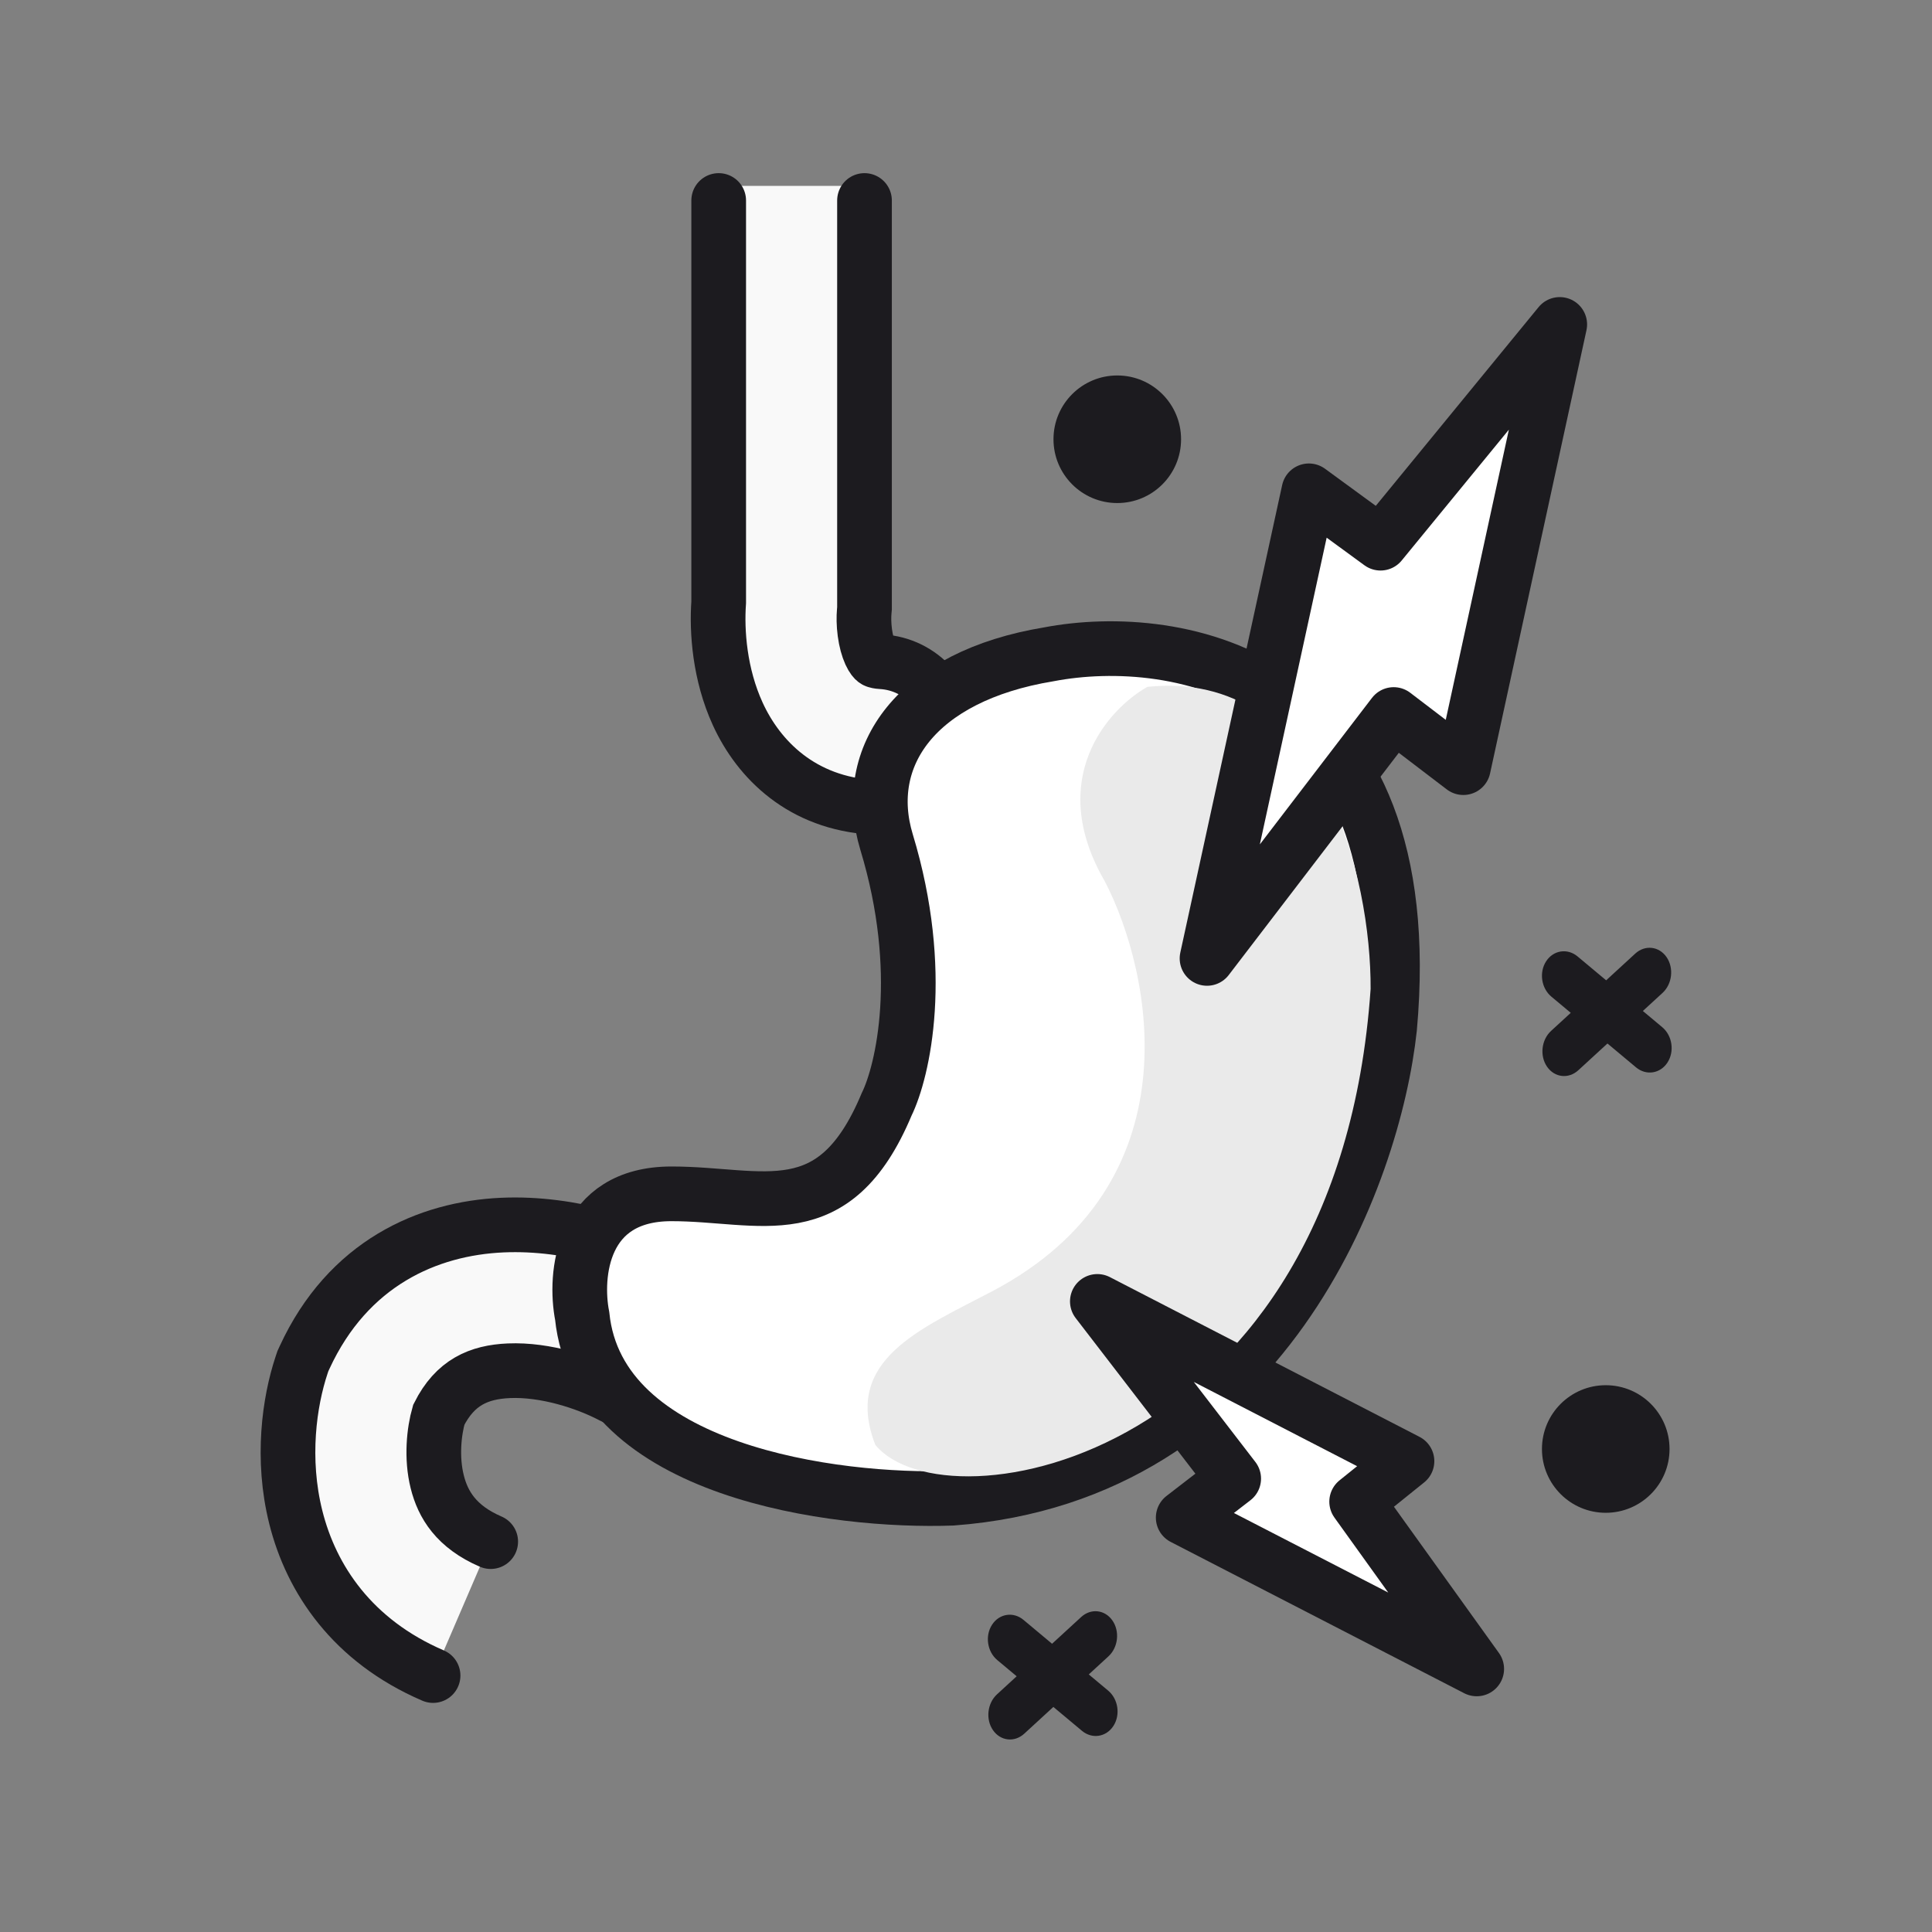 <svg width="530" height="530" viewBox="0 0 530 530" fill="none" xmlns="http://www.w3.org/2000/svg">
<rect x="0" y="0" width="530" height="530" fill="#808080" stroke="none"/>
<path fill-rule="evenodd" clip-rule="evenodd" d="M217.156 51H237.156V166.881L237.079 167.758C236.955 169.157 236.948 171.245 237.251 173.527C237.556 175.825 238.104 177.781 238.762 179.216C239.405 180.618 239.933 181.065 240.032 181.141C240.08 181.177 240.149 181.225 240.315 181.285C240.488 181.348 240.938 181.484 241.786 181.532C252.814 182.156 261.248 191.602 260.624 202.63C260 213.658 250.554 222.092 239.526 221.468C219.951 220.36 208.121 208.364 202.4 195.884C197.397 184.969 196.589 173.198 197.156 165.215V51H217.156Z" fill="#F9F9F9"/>
<path d="M237.156 55V166.881L237.079 167.758C236.955 169.157 236.948 171.244 237.251 173.527C237.556 175.825 238.104 177.781 238.762 179.216C239.405 180.618 239.933 181.065 240.032 181.141C240.08 181.177 240.149 181.225 240.315 181.285C240.488 181.348 240.938 181.484 241.786 181.532C252.814 182.156 261.248 191.602 260.624 202.63C260 213.658 250.554 222.092 239.526 221.468C219.951 220.36 208.121 208.364 202.4 195.884C197.397 184.969 196.589 173.198 197.156 165.215V55" stroke="#1C1B1F" stroke-width="15" stroke-linecap="round"/>
<path d="M137.863 336.073C156.976 335.24 175.301 341.664 186.537 347.588C196.308 352.74 200.052 364.837 194.9 374.607C189.749 384.378 177.652 388.122 167.881 382.971C160.783 379.228 149.558 375.602 139.605 376.035C131.323 376.396 124.828 379.234 120.37 388.117C119.072 392.647 118.278 399.834 119.949 406.514C121.508 412.747 125.155 418.837 134.615 422.908L118.803 459.65C96.663 450.122 85.394 433.211 81.144 416.219C77.137 400.197 79.374 384.54 82.735 374.455L83.083 373.411L83.544 372.411C95.477 346.507 117.39 336.965 137.863 336.073Z" fill="#F9F9F9"/>
<path d="M134.615 422.908C125.155 418.837 121.508 412.747 119.949 406.514C118.278 399.834 119.072 392.647 120.37 388.117C124.828 379.234 131.323 376.396 139.605 376.035C149.558 375.602 160.783 379.228 167.881 382.971C177.652 388.122 189.749 384.378 194.9 374.607C200.052 364.837 196.308 352.74 186.537 347.588C175.301 341.664 156.976 335.24 137.863 336.073C117.39 336.965 95.477 346.507 83.544 372.411L83.083 373.411L82.735 374.455C79.374 384.54 77.137 400.197 81.144 416.219C85.394 433.211 96.663 450.122 118.803 459.65" stroke="#1C1B1F" stroke-width="15" stroke-linecap="round"/>
<path d="M287.708 179.5C251.308 185.5 236.08 207.5 243.208 231C254.008 266.6 247.708 293.833 243.208 303C228.808 337.4 209.009 327.5 184.209 327.5C159.409 327.5 157.542 349.833 159.709 361C164.109 403.8 229.209 412.167 261.209 411C346.809 404.6 376.875 322.333 381.209 282C390.009 184 322.542 172.833 287.708 179.5Z" fill="white" stroke="#1C1B1F" stroke-width="15"/>
<path d="M375.998 271.298C367.059 400.764 259.334 419.89 240.113 396.351C231.102 373 252.628 364.55 272.296 354.176C328.081 324.752 316.102 267.048 303.139 241.874C286.69 213.626 304.033 194.468 314.761 188.42C363 183.5 376.147 241.056 375.998 271.298Z" fill="#EAEAEA"/>
<path d="M401.434 210.586L427.881 89L378.718 149.011L359.063 134.646L331.119 262.919L382.325 196.011L401.434 210.586Z" fill="white" stroke="#1C1B1F" stroke-width="15" stroke-linecap="round" stroke-linejoin="round"/>
<path d="M324.585 416.32L405.104 457.829L372.167 411.947L385.973 400.832L301.032 357.011L338.436 405.628L324.585 416.32Z" fill="white" stroke="#1C1B1F" stroke-width="15" stroke-linecap="round" stroke-linejoin="round"/>
<path fill-rule="evenodd" clip-rule="evenodd" d="M456.076 272.384C458.746 269.931 459.236 265.527 457.171 262.548C455.106 259.568 451.268 259.14 448.598 261.592L440.611 268.928L432.766 262.375C429.993 260.058 426.136 260.649 424.153 263.695C422.169 266.742 422.81 271.09 425.583 273.407L430.9 277.848L425.504 282.804C422.834 285.257 422.343 289.66 424.408 292.64C426.473 295.62 430.311 296.048 432.981 293.595L440.968 286.259L448.812 292.812C451.586 295.129 455.442 294.538 457.426 291.492C459.41 288.446 458.769 284.098 455.995 281.781L450.68 277.34L456.076 272.384Z" fill="#1C1B1F"/>
<path fill-rule="evenodd" clip-rule="evenodd" d="M304.076 454.384C306.746 451.931 307.236 447.527 305.171 444.548C303.106 441.568 299.268 441.14 296.598 443.592L288.611 450.928L280.766 444.375C277.993 442.058 274.136 442.649 272.153 445.695C270.169 448.742 270.81 453.09 273.583 455.407L278.9 459.848L273.504 464.804C270.834 467.257 270.343 471.66 272.408 474.64C274.473 477.62 278.311 478.048 280.981 475.595L288.968 468.259L296.812 474.812C299.586 477.129 303.442 476.538 305.426 473.492C307.41 470.446 306.769 466.098 303.995 463.781L298.68 459.34L304.076 454.384Z" fill="#1C1B1F"/>
<circle cx="306.5" cy="120.5" r="17.5" fill="#1C1B1F"/>
<circle cx="440.5" cy="397.5" r="17.5" fill="#1C1B1F"/>
</svg>
